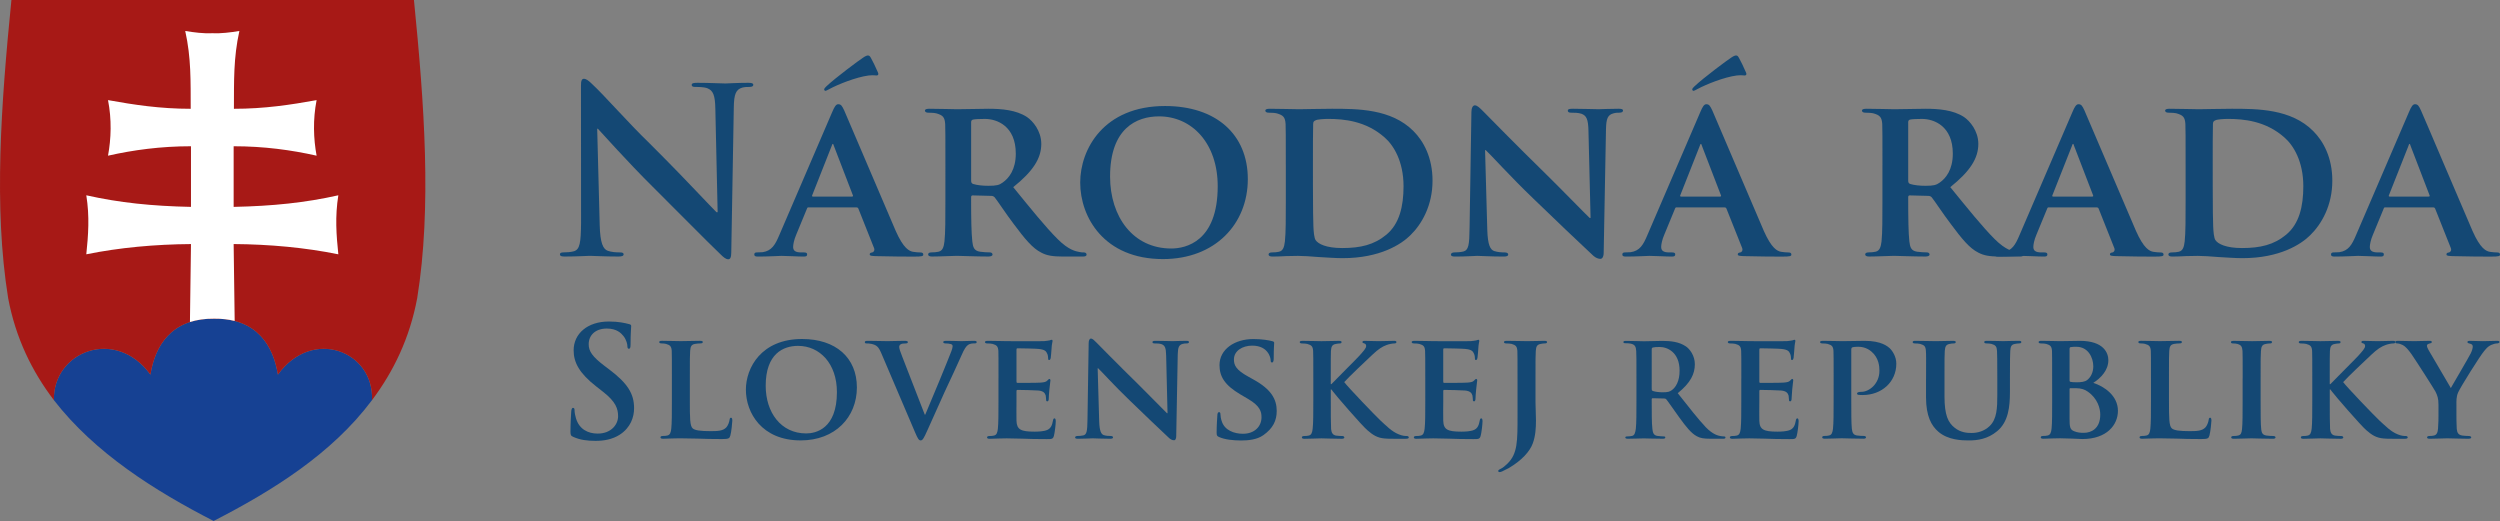 <?xml version="1.0" encoding="utf-8"?>
<!-- Generator: Adobe Illustrator 16.0.0, SVG Export Plug-In . SVG Version: 6.00 Build 0)  -->
<!DOCTYPE svg PUBLIC "-//W3C//DTD SVG 1.1//EN" "http://www.w3.org/Graphics/SVG/1.1/DTD/svg11.dtd">
<svg version="1.1" id="Layer_1" xmlns="http://www.w3.org/2000/svg" xmlns:xlink="http://www.w3.org/1999/xlink" x="0px" y="0px"
	 width="251.234px" height="52.354px" viewBox="16.329 2.461 251.234 52.354" enable-background="new 16.329 2.461 251.234 52.354"
	 xml:space="preserve">
<rect x="16.329" y="2.461" width="251.234" height="52.354" fill="#808080" stroke="none"/>
<g>
	<path fill="#144874" d="M73.947,46.369c-0.245-0.107-0.29-0.184-0.29-0.521c0-0.843,0.06-1.759,0.075-2.002
		c0.016-0.229,0.06-0.399,0.184-0.399c0.138,0,0.152,0.14,0.152,0.262c0,0.196,0.062,0.52,0.139,0.779
		c0.335,1.133,1.238,1.546,2.187,1.546c1.376,0,2.05-0.935,2.05-1.742c0-0.749-0.229-1.456-1.499-2.448l-0.703-0.552
		c-1.683-1.316-2.266-2.391-2.266-3.625c0-1.685,1.407-2.896,3.537-2.896c0.992,0,1.636,0.155,2.033,0.261
		c0.136,0.029,0.214,0.079,0.214,0.185c0,0.201-0.063,0.645-0.063,1.835c0,0.339-0.044,0.459-0.166,0.459
		c-0.107,0-0.154-0.09-0.154-0.274c0-0.139-0.077-0.61-0.397-1.009c-0.229-0.289-0.675-0.75-1.671-0.75
		c-1.132,0-1.82,0.655-1.82,1.574c0,0.705,0.353,1.24,1.624,2.205l0.429,0.323c1.85,1.392,2.508,2.443,2.508,3.898
		c0,0.889-0.335,1.944-1.436,2.664c-0.764,0.488-1.62,0.623-2.436,0.623C75.292,46.765,74.604,46.661,73.947,46.369z"/>
	<path fill="#144874" d="M85.654,42.771c0,1.668,0,2.497,0.289,2.741c0.229,0.197,0.75,0.276,1.792,0.276
		c0.72,0,1.237-0.019,1.574-0.367c0.171-0.167,0.307-0.536,0.339-0.781c0.015-0.122,0.042-0.201,0.153-0.201
		c0.093,0,0.121,0.142,0.121,0.292c0,0.154-0.089,1.116-0.197,1.499c-0.092,0.292-0.154,0.354-0.856,0.354
		c-0.963,0-1.744-0.016-2.42-0.045c-0.672-0.018-1.239-0.031-1.789-0.031c-0.154,0-0.443,0.015-0.766,0.015
		c-0.32,0.018-0.657,0.029-0.93,0.029c-0.17,0-0.262-0.044-0.262-0.137c0-0.062,0.044-0.14,0.213-0.14
		c0.2,0,0.352-0.015,0.476-0.046c0.274-0.06,0.352-0.305,0.396-0.688c0.061-0.548,0.061-1.575,0.061-2.771v-2.294
		c0-1.973,0-2.34-0.014-2.753c-0.031-0.444-0.152-0.584-0.582-0.704c-0.108-0.027-0.275-0.047-0.447-0.047
		c-0.151,0-0.228-0.045-0.228-0.139c0-0.09,0.093-0.121,0.292-0.121c0.628,0,1.485,0.031,1.853,0.031
		c0.319,0,1.422-0.031,1.942-0.031c0.198,0,0.292,0.031,0.292,0.121c0,0.094-0.078,0.139-0.247,0.139
		c-0.154,0-0.369,0.02-0.52,0.047c-0.369,0.062-0.475,0.245-0.504,0.704c-0.031,0.413-0.031,0.78-0.031,2.753V42.771z"/>
	<path fill="#144874" d="M91.286,41.624c0-2.216,1.56-5.096,5.645-5.096c3.398,0,5.51,1.886,5.51,4.865
		c0,2.985-2.175,5.326-5.647,5.326C92.875,46.721,91.286,43.935,91.286,41.624z M100.434,41.869c0-2.874-1.729-4.65-3.903-4.65
		c-1.497,0-3.254,0.795-3.254,4.009c0,2.677,1.527,4.79,4.067,4.79C98.293,46.018,100.434,45.571,100.434,41.869z"/>
	<path fill="#144874" d="M104.906,37.985c-0.305-0.72-0.506-0.845-0.995-0.965c-0.197-0.047-0.414-0.047-0.521-0.047
		c-0.123,0-0.152-0.062-0.152-0.139c0-0.105,0.134-0.121,0.335-0.121c0.717,0,1.486,0.031,1.958,0.031
		c0.337,0,1.043-0.031,1.713-0.031c0.168,0,0.323,0.031,0.323,0.121c0,0.094-0.092,0.139-0.214,0.139
		c-0.214,0-0.412,0.02-0.521,0.094c-0.092,0.062-0.138,0.138-0.138,0.262c0,0.166,0.123,0.519,0.306,0.977l2.264,5.828h0.046
		c0.582-1.344,2.309-5.538,2.632-6.396c0.061-0.166,0.12-0.364,0.12-0.473c0-0.138-0.059-0.184-0.181-0.229
		c-0.154-0.045-0.367-0.063-0.537-0.063c-0.121,0-0.229-0.045-0.229-0.139c0-0.09,0.125-0.121,0.382-0.121
		c0.679,0,1.271,0.031,1.439,0.031c0.232,0,0.858-0.031,1.272-0.031c0.168,0,0.274,0.031,0.274,0.121
		c0,0.094-0.076,0.139-0.215,0.139c-0.136,0-0.427-0.014-0.658,0.154c-0.168,0.121-0.351,0.318-0.702,1.147
		c-0.535,1.223-0.89,1.928-1.623,3.519c-0.856,1.896-1.484,3.321-1.788,3.978c-0.337,0.751-0.458,0.949-0.643,0.949
		c-0.184,0-0.291-0.169-0.551-0.778L104.906,37.985z"/>
	<path fill="#144874" d="M116.671,40.478c0-1.973,0-2.34-0.012-2.753c-0.033-0.443-0.155-0.584-0.581-0.704
		c-0.107-0.027-0.337-0.047-0.536-0.047c-0.138,0-0.23-0.045-0.23-0.139c0-0.09,0.106-0.121,0.305-0.121
		c0.702,0,1.559,0.031,1.943,0.031c0.429,0,3.413,0.015,3.672,0c0.244-0.017,0.459-0.062,0.566-0.076
		c0.077-0.018,0.151-0.063,0.214-0.063c0.076,0,0.094,0.063,0.094,0.124c0,0.094-0.08,0.244-0.108,0.844
		c-0.015,0.135-0.049,0.703-0.076,0.855c-0.018,0.062-0.046,0.213-0.153,0.213c-0.093,0-0.108-0.062-0.108-0.168
		c0-0.09-0.016-0.322-0.093-0.471c-0.106-0.233-0.212-0.416-0.885-0.478c-0.229-0.031-1.837-0.062-2.11-0.062
		c-0.062,0-0.094,0.045-0.094,0.123V40.8c0,0.077,0.017,0.139,0.094,0.139c0.303,0,2.05,0,2.356-0.03
		c0.319-0.03,0.518-0.062,0.639-0.196c0.108-0.094,0.154-0.172,0.215-0.172c0.061,0,0.108,0.061,0.108,0.14
		c0,0.074-0.031,0.291-0.108,0.945c-0.031,0.263-0.061,0.783-0.061,0.874c0,0.107-0.014,0.291-0.137,0.291
		c-0.09,0-0.124-0.044-0.124-0.108c-0.015-0.137-0.015-0.305-0.044-0.475c-0.079-0.261-0.245-0.458-0.75-0.503
		c-0.244-0.03-1.775-0.062-2.11-0.062c-0.061,0-0.078,0.062-0.078,0.14v1.04c0,0.442-0.016,1.546,0,1.929
		c0.032,0.886,0.444,1.086,1.821,1.086c0.351,0,0.918-0.018,1.268-0.17c0.336-0.151,0.493-0.426,0.583-0.965
		c0.029-0.137,0.062-0.197,0.152-0.197c0.106,0,0.123,0.169,0.123,0.306c0,0.291-0.107,1.181-0.184,1.439
		c-0.09,0.337-0.214,0.337-0.719,0.337c-1.008,0-1.819-0.016-2.479-0.045c-0.656-0.018-1.161-0.031-1.56-0.031
		c-0.151,0-0.443,0.015-0.767,0.015c-0.318,0.018-0.654,0.029-0.932,0.029c-0.169,0-0.263-0.044-0.263-0.137
		c0-0.062,0.049-0.14,0.217-0.14c0.197,0,0.35-0.015,0.473-0.046c0.277-0.06,0.355-0.305,0.397-0.688
		c0.06-0.548,0.06-1.575,0.06-2.771v-2.295H116.671z"/>
	<path fill="#144874" d="M126.79,44.779c0.031,1.011,0.199,1.314,0.458,1.407c0.229,0.075,0.49,0.09,0.705,0.09
		c0.154,0,0.229,0.062,0.229,0.14c0,0.106-0.121,0.137-0.305,0.137c-0.874,0-1.499-0.044-1.747-0.044
		c-0.121,0-0.764,0.044-1.452,0.044c-0.185,0-0.307-0.013-0.307-0.137c0-0.077,0.094-0.14,0.217-0.14
		c0.184,0,0.425-0.015,0.61-0.061c0.351-0.09,0.397-0.444,0.416-1.575l0.119-7.712c0-0.26,0.092-0.443,0.229-0.443
		c0.167,0,0.355,0.199,0.581,0.428c0.169,0.17,2.191,2.234,4.149,4.147c0.915,0.899,2.708,2.739,2.906,2.924h0.061L133.52,38.2
		c-0.013-0.799-0.135-1.027-0.461-1.15c-0.197-0.076-0.518-0.076-0.7-0.076c-0.167,0-0.215-0.062-0.215-0.139
		c0-0.105,0.138-0.121,0.338-0.121c0.7,0,1.421,0.031,1.713,0.031c0.153,0,0.656-0.031,1.315-0.031c0.185,0,0.305,0.016,0.305,0.121
		c0,0.077-0.075,0.139-0.228,0.139c-0.135,0-0.244,0-0.413,0.047c-0.368,0.107-0.472,0.335-0.49,1.073l-0.152,8.198
		c0,0.292-0.108,0.414-0.214,0.414c-0.232,0-0.415-0.138-0.553-0.273c-0.84-0.782-2.523-2.388-3.929-3.752
		c-1.471-1.404-2.894-2.985-3.154-3.213h-0.045L126.79,44.779z"/>
	<path fill="#144874" d="M138.849,46.383c-0.212-0.091-0.257-0.152-0.257-0.44c0-0.703,0.057-1.517,0.073-1.731
		c0-0.198,0.062-0.337,0.168-0.337c0.123,0,0.142,0.125,0.142,0.216c0,0.17,0.043,0.444,0.123,0.674
		c0.287,0.965,1.298,1.287,2.139,1.287c1.165,0,1.865-0.737,1.865-1.656c0-0.564-0.138-1.131-1.329-1.832l-0.78-0.459
		c-1.594-0.938-2.112-1.809-2.112-2.955c0-1.593,1.53-2.617,3.398-2.617c0.87,0,1.559,0.122,1.911,0.216
		c0.121,0.031,0.185,0.077,0.185,0.167c0,0.17-0.045,0.535-0.045,1.562c0,0.275-0.062,0.414-0.17,0.414
		c-0.093,0-0.139-0.076-0.139-0.229c0-0.121-0.061-0.521-0.354-0.857c-0.196-0.246-0.627-0.611-1.498-0.611
		c-0.964,0-1.837,0.508-1.837,1.392c0,0.581,0.213,1.044,1.425,1.714l0.549,0.306c1.774,0.979,2.325,1.976,2.325,3.152
		c0,0.965-0.366,1.745-1.346,2.435c-0.642,0.456-1.529,0.534-2.25,0.534C140.255,46.721,139.434,46.643,138.849,46.383z"/>
	<path fill="#144874" d="M150.067,41.061h0.062c0.457-0.491,2.418-2.419,2.815-2.859c0.382-0.432,0.675-0.736,0.675-0.967
		c0-0.139-0.063-0.229-0.187-0.261c-0.123-0.03-0.185-0.062-0.185-0.139c0-0.09,0.078-0.121,0.219-0.121
		c0.289,0,1.021,0.031,1.39,0.031c0.412,0,1.163-0.031,1.576-0.031c0.138,0,0.229,0.031,0.229,0.121
		c0,0.094-0.078,0.139-0.201,0.139c-0.198,0-0.537,0.063-0.778,0.154c-0.429,0.151-0.856,0.427-1.423,0.966
		c-0.43,0.397-2.432,2.294-2.846,2.767c0.474,0.613,3.121,3.366,3.642,3.856c0.596,0.538,1.114,1.101,1.837,1.391
		c0.396,0.169,0.675,0.169,0.824,0.169c0.104,0,0.186,0.062,0.186,0.14c0,0.093-0.08,0.137-0.322,0.137h-1.179
		c-0.397,0-0.644,0-0.933-0.029c-0.721-0.062-1.162-0.336-1.744-0.845c-0.582-0.503-3.166-3.5-3.46-3.897l-0.138-0.185h-0.061v1.176
		c0,1.196,0,2.225,0.029,2.788c0.031,0.366,0.156,0.611,0.488,0.671c0.185,0.031,0.49,0.046,0.66,0.046
		c0.107,0,0.185,0.078,0.185,0.14c0,0.093-0.108,0.137-0.263,0.137c-0.75,0-1.711-0.044-2.051-0.044
		c-0.304,0-1.16,0.044-1.697,0.044c-0.166,0-0.258-0.044-0.258-0.137c0-0.062,0.043-0.14,0.213-0.14
		c0.196,0,0.354-0.015,0.475-0.046c0.277-0.06,0.351-0.305,0.396-0.688c0.065-0.548,0.065-1.575,0.065-2.771v-2.294
		c0-1.973,0-2.34-0.019-2.753c-0.027-0.443-0.151-0.584-0.582-0.704c-0.104-0.027-0.336-0.047-0.533-0.047
		c-0.139,0-0.231-0.045-0.231-0.139c0-0.09,0.106-0.121,0.31-0.121c0.701,0,1.56,0.031,1.879,0.031c0.324,0,1.283-0.031,1.729-0.031
		c0.2,0,0.288,0.031,0.288,0.121c0,0.094-0.074,0.139-0.179,0.139c-0.142,0-0.218,0.02-0.388,0.047
		c-0.365,0.062-0.473,0.245-0.504,0.704c-0.015,0.413-0.015,0.78-0.015,2.753v0.582H150.067z"/>
	<path fill="#144874" d="M159.559,40.478c0-1.973,0-2.34-0.019-2.753c-0.028-0.443-0.151-0.584-0.582-0.704
		c-0.105-0.027-0.336-0.047-0.535-0.047c-0.135,0-0.23-0.045-0.23-0.139c0-0.09,0.109-0.121,0.309-0.121
		c0.705,0,1.561,0.031,1.942,0.031c0.431,0,3.413,0.015,3.675,0c0.244-0.017,0.457-0.062,0.563-0.076
		c0.077-0.018,0.155-0.063,0.215-0.063c0.076,0,0.091,0.063,0.091,0.124c0,0.094-0.076,0.244-0.105,0.844
		c-0.016,0.135-0.045,0.703-0.078,0.855c-0.014,0.062-0.045,0.213-0.149,0.213c-0.094,0-0.106-0.062-0.106-0.168
		c0-0.09-0.019-0.322-0.096-0.471c-0.107-0.233-0.215-0.416-0.887-0.478c-0.23-0.031-1.837-0.062-2.111-0.062
		c-0.059,0-0.091,0.045-0.091,0.123V40.8c0,0.077,0.015,0.139,0.091,0.139c0.31,0,2.049,0,2.357-0.03
		c0.318-0.03,0.521-0.062,0.641-0.196c0.108-0.094,0.154-0.172,0.217-0.172c0.062,0,0.108,0.061,0.108,0.14
		c0,0.074-0.032,0.291-0.108,0.945c-0.033,0.263-0.062,0.783-0.062,0.874c0,0.107-0.016,0.291-0.141,0.291
		c-0.09,0-0.122-0.044-0.122-0.108c-0.013-0.137-0.013-0.305-0.046-0.475c-0.076-0.261-0.244-0.458-0.75-0.503
		c-0.242-0.03-1.772-0.062-2.107-0.062c-0.062,0-0.076,0.062-0.076,0.14v1.04c0,0.442-0.019,1.546,0,1.929
		c0.031,0.886,0.44,1.086,1.82,1.086c0.354,0,0.919-0.018,1.268-0.17c0.338-0.151,0.49-0.426,0.582-0.965
		c0.03-0.137,0.062-0.197,0.152-0.197c0.109,0,0.124,0.169,0.124,0.306c0,0.291-0.106,1.181-0.185,1.439
		c-0.094,0.337-0.215,0.337-0.719,0.337c-1.01,0-1.82-0.016-2.478-0.045c-0.658-0.018-1.164-0.031-1.563-0.031
		c-0.15,0-0.443,0.015-0.764,0.015c-0.322,0.018-0.658,0.029-0.934,0.029c-0.17,0-0.26-0.044-0.26-0.137
		c0-0.062,0.047-0.14,0.213-0.14c0.198,0,0.353-0.015,0.476-0.046c0.274-0.06,0.351-0.305,0.396-0.688
		c0.065-0.548,0.065-1.575,0.065-2.771V40.478z"/>
	<path fill="#144874" d="M168.83,40.478c0-1.973,0-2.34-0.015-2.753c-0.032-0.443-0.155-0.584-0.578-0.704
		c-0.112-0.027-0.341-0.047-0.541-0.047c-0.137,0-0.229-0.045-0.229-0.139c0-0.09,0.105-0.121,0.309-0.121
		c0.703,0,1.682,0.031,2.034,0.031c0.319,0,1.177-0.031,1.715-0.031c0.181,0,0.274,0.031,0.274,0.121
		c0,0.094-0.074,0.139-0.248,0.139c-0.135,0-0.229,0.02-0.381,0.047c-0.367,0.062-0.475,0.245-0.504,0.704
		c-0.029,0.413-0.029,0.78-0.029,2.753v2.419c0,0.55,0.047,1.179,0.047,1.835c0,0.735-0.047,1.562-0.324,2.294
		c-0.289,0.8-1.115,1.716-2.417,2.479c-0.167,0.094-0.383,0.2-0.673,0.337c-0.094,0.048-0.217,0.062-0.277,0.062
		s-0.104-0.062-0.104-0.121c0-0.062,0.061-0.123,0.288-0.23c0.186-0.093,0.385-0.246,0.646-0.506
		c1.025-0.996,1.008-2.281,1.008-4.836V40.478L168.83,40.478z"/>
	<path fill="#144874" d="M180.781,40.49c0-1.979,0-2.342-0.023-2.758c-0.026-0.441-0.129-0.648-0.562-0.74
		c-0.104-0.026-0.324-0.038-0.505-0.038c-0.144,0-0.222-0.025-0.222-0.118c0-0.092,0.09-0.116,0.285-0.116
		c0.688,0,1.509,0.037,1.783,0.037c0.44,0,1.43-0.037,1.834-0.037c0.817,0,1.688,0.077,2.393,0.56
		c0.363,0.248,0.886,0.908,0.886,1.779c0,0.965-0.405,1.85-1.718,2.914c1.158,1.458,2.055,2.615,2.82,3.423
		c0.729,0.754,1.264,0.846,1.457,0.884c0.145,0.025,0.263,0.039,0.362,0.039c0.106,0,0.157,0.04,0.157,0.104
		c0,0.104-0.089,0.129-0.246,0.129h-1.234c-0.728,0-1.054-0.064-1.392-0.247c-0.562-0.297-1.056-0.909-1.783-1.913
		c-0.519-0.715-1.118-1.597-1.288-1.794c-0.062-0.076-0.143-0.091-0.232-0.091l-1.133-0.026c-0.064,0-0.104,0.026-0.104,0.105v0.183
		c0,1.209,0,2.234,0.067,2.784c0.037,0.376,0.115,0.661,0.508,0.715c0.195,0.024,0.48,0.051,0.636,0.051
		c0.104,0,0.155,0.04,0.155,0.104c0,0.093-0.092,0.129-0.26,0.129c-0.754,0-1.719-0.036-1.914-0.036
		c-0.245,0-1.064,0.036-1.588,0.036c-0.166,0-0.258-0.036-0.258-0.129c0-0.064,0.051-0.104,0.207-0.104
		c0.194,0,0.354-0.025,0.473-0.051c0.256-0.054,0.322-0.339,0.377-0.715c0.062-0.55,0.062-1.575,0.062-2.771L180.781,40.49
		L180.781,40.49z M182.315,41.518c0,0.146,0.026,0.194,0.118,0.235c0.273,0.09,0.663,0.13,0.988,0.13c0.52,0,0.69-0.053,0.925-0.221
		c0.389-0.287,0.771-0.888,0.771-1.951c0-1.849-1.226-2.38-1.994-2.38c-0.322,0-0.558,0.012-0.688,0.052
		c-0.091,0.025-0.118,0.078-0.118,0.183L182.315,41.518L182.315,41.518z"/>
	<path fill="#144874" d="M191.322,40.478c0-1.973,0-2.34-0.017-2.753c-0.028-0.443-0.151-0.584-0.578-0.704
		c-0.108-0.027-0.34-0.047-0.536-0.047c-0.141,0-0.23-0.045-0.23-0.139c0-0.09,0.106-0.121,0.309-0.121
		c0.7,0,1.559,0.031,1.939,0.031c0.429,0,3.412,0.015,3.672,0c0.248-0.017,0.459-0.062,0.568-0.076
		c0.076-0.018,0.15-0.063,0.211-0.063c0.079,0,0.094,0.063,0.094,0.124c0,0.094-0.078,0.244-0.105,0.844
		c-0.018,0.135-0.048,0.703-0.077,0.855c-0.017,0.062-0.045,0.213-0.151,0.213c-0.092,0-0.107-0.062-0.107-0.168
		c0-0.09-0.018-0.322-0.093-0.471c-0.104-0.233-0.216-0.416-0.886-0.478c-0.231-0.031-1.836-0.062-2.11-0.062
		c-0.063,0-0.095,0.045-0.095,0.123V40.8c0,0.077,0.016,0.139,0.095,0.139c0.305,0,2.048,0,2.354-0.03
		c0.322-0.03,0.519-0.062,0.642-0.196c0.108-0.094,0.153-0.172,0.213-0.172c0.062,0,0.104,0.061,0.104,0.14
		c0,0.074-0.025,0.291-0.104,0.945c-0.026,0.263-0.06,0.783-0.06,0.874c0,0.107-0.016,0.291-0.137,0.291
		c-0.093,0-0.122-0.044-0.122-0.108c-0.019-0.137-0.019-0.305-0.046-0.475c-0.079-0.261-0.248-0.458-0.753-0.503
		c-0.244-0.03-1.774-0.062-2.112-0.062c-0.06,0-0.074,0.062-0.074,0.14v1.04c0,0.442-0.015,1.546,0,1.929
		c0.031,0.886,0.444,1.086,1.822,1.086c0.35,0,0.916-0.018,1.269-0.17c0.336-0.151,0.491-0.426,0.581-0.965
		c0.031-0.137,0.062-0.197,0.152-0.197c0.105,0,0.125,0.169,0.125,0.306c0,0.291-0.109,1.181-0.188,1.439
		c-0.09,0.337-0.215,0.337-0.719,0.337c-1.008,0-1.82-0.016-2.477-0.045c-0.658-0.018-1.165-0.031-1.561-0.031
		c-0.153,0-0.447,0.015-0.769,0.015c-0.319,0.018-0.655,0.029-0.931,0.029c-0.168,0-0.264-0.044-0.264-0.137
		c0-0.062,0.047-0.14,0.215-0.14c0.197,0,0.353-0.015,0.476-0.046c0.274-0.06,0.353-0.305,0.396-0.688
		c0.062-0.548,0.062-1.575,0.062-2.771v-2.295H191.322z"/>
	<path fill="#144874" d="M200.597,40.478c0-1.973,0-2.34-0.016-2.753c-0.031-0.443-0.149-0.584-0.584-0.704
		c-0.105-0.027-0.336-0.047-0.533-0.047c-0.139,0-0.229-0.045-0.229-0.139c0-0.09,0.104-0.121,0.307-0.121
		c0.701,0,1.562,0.031,1.938,0.031c0.554,0,1.627-0.031,2.238-0.031c1.68,0,2.292,0.552,2.508,0.733
		c0.289,0.276,0.671,0.856,0.671,1.562c0,1.834-1.466,3.151-3.382,3.151c-0.06,0-0.337,0-0.396-0.017
		c-0.076,0-0.17-0.044-0.17-0.138c0-0.107,0.156-0.167,0.445-0.167c0.749,0,1.805-0.781,1.805-2.113
		c0-0.429-0.047-1.285-0.796-1.928c-0.489-0.428-1.04-0.49-1.351-0.49c-0.193,0-0.455,0.019-0.576,0.062
		c-0.076,0.028-0.105,0.104-0.105,0.244v5.153c0,1.196,0,2.225,0.057,2.788c0.05,0.366,0.124,0.611,0.521,0.671
		c0.201,0.031,0.49,0.046,0.688,0.046c0.153,0,0.214,0.078,0.214,0.14c0,0.093-0.107,0.137-0.242,0.137
		c-0.906,0-1.854-0.044-2.205-0.044c-0.304,0-1.162,0.044-1.697,0.044c-0.166,0-0.26-0.044-0.26-0.137
		c0-0.062,0.045-0.14,0.213-0.14c0.198,0,0.354-0.015,0.474-0.046c0.276-0.06,0.354-0.305,0.399-0.688
		c0.062-0.548,0.062-1.575,0.062-2.771L200.597,40.478L200.597,40.478z"/>
	<path fill="#144874" d="M209.886,40.478c0-1.973,0.017-2.34-0.016-2.753c-0.031-0.459-0.149-0.584-0.58-0.704
		c-0.105-0.027-0.336-0.047-0.521-0.047c-0.152,0-0.229-0.045-0.229-0.139c0-0.09,0.09-0.121,0.291-0.121
		c0.719,0,1.623,0.031,2.021,0.031c0.337,0,1.237-0.031,1.726-0.031c0.199,0,0.293,0.031,0.293,0.121
		c0,0.094-0.078,0.139-0.215,0.139c-0.154,0-0.228,0.02-0.396,0.047c-0.354,0.062-0.46,0.245-0.493,0.704
		c-0.028,0.413-0.028,0.78-0.028,2.753V42.3c0,1.896,0.367,2.632,1.027,3.152c0.595,0.474,1.233,0.521,1.696,0.521
		c0.582,0,1.27-0.174,1.805-0.689c0.75-0.703,0.779-1.838,0.779-3.167v-1.64c0-1.973-0.014-2.34-0.029-2.753
		c-0.029-0.444-0.139-0.584-0.564-0.704c-0.107-0.027-0.338-0.047-0.492-0.047c-0.151,0-0.229-0.045-0.229-0.139
		c0-0.09,0.094-0.121,0.273-0.121c0.689,0,1.594,0.031,1.606,0.031c0.155,0,1.056-0.031,1.579-0.031
		c0.182,0,0.271,0.031,0.271,0.121c0,0.094-0.078,0.139-0.229,0.139c-0.153,0-0.229,0.02-0.399,0.047
		c-0.365,0.062-0.457,0.245-0.485,0.704c-0.019,0.413-0.032,0.78-0.032,2.753v1.393c0,1.454-0.152,2.985-1.283,3.92
		c-0.951,0.795-1.978,0.932-2.846,0.932c-0.705,0-2.1-0.031-3.078-0.887c-0.688-0.597-1.225-1.562-1.225-3.443v-1.913H209.886z"/>
	<path fill="#144874" d="M222.555,40.478c0-1.973,0-2.34-0.013-2.753c-0.031-0.443-0.153-0.584-0.58-0.704
		c-0.107-0.027-0.338-0.047-0.533-0.047c-0.141,0-0.233-0.045-0.233-0.139c0-0.09,0.108-0.121,0.306-0.121
		c0.703,0,1.562,0.031,1.824,0.031c0.67,0,1.559-0.031,2.019-0.031c2.432,0,2.86,1.255,2.86,1.944c0,1.011-0.748,1.789-1.514,2.279
		c1.1,0.353,2.477,1.283,2.477,2.813c0,1.395-1.102,2.832-3.58,2.832c-0.151,0-0.609-0.016-1.068-0.045
		c-0.462-0.018-0.936-0.031-1.148-0.031c-0.154,0-0.445,0.015-0.765,0.015c-0.324,0.018-0.659,0.029-0.935,0.029
		c-0.17,0-0.262-0.044-0.262-0.137c0-0.062,0.049-0.14,0.217-0.14c0.196,0,0.353-0.015,0.476-0.046
		c0.274-0.06,0.351-0.305,0.396-0.688c0.059-0.548,0.059-1.575,0.059-2.771L222.555,40.478L222.555,40.478z M224.306,40.692
		c0,0.107,0.045,0.122,0.09,0.141c0.122,0.027,0.318,0.045,0.628,0.045c0.438,0,0.824-0.045,1.054-0.229
		c0.352-0.275,0.613-0.75,0.613-1.379c0-0.871-0.521-1.959-1.686-1.959c-0.184,0-0.441,0-0.582,0.032
		c-0.09,0.013-0.117,0.076-0.117,0.212V40.692z M224.306,44.519c0,0.857,0.045,1.115,0.47,1.281
		c0.353,0.143,0.659,0.157,0.964,0.157c0.723,0,1.652-0.397,1.652-1.838c0-0.597-0.258-1.621-1.266-2.309
		c-0.278-0.199-0.646-0.338-1.168-0.338h-0.58c-0.045,0-0.072,0.013-0.072,0.094V44.519L224.306,44.519z"/>
	<path fill="#144874" d="M234.298,42.771c0,1.668,0,2.497,0.287,2.741c0.23,0.197,0.75,0.276,1.789,0.276
		c0.721,0,1.242-0.019,1.578-0.367c0.166-0.167,0.307-0.536,0.338-0.781c0.012-0.122,0.045-0.201,0.151-0.201
		c0.093,0,0.123,0.142,0.123,0.292c0,0.154-0.095,1.116-0.2,1.499c-0.089,0.292-0.152,0.354-0.857,0.354
		c-0.965,0-1.742-0.016-2.416-0.045c-0.676-0.018-1.238-0.031-1.791-0.031c-0.151,0-0.442,0.015-0.764,0.015
		c-0.322,0.018-0.658,0.029-0.934,0.029c-0.169,0-0.262-0.044-0.262-0.137c0-0.062,0.048-0.14,0.215-0.14
		c0.197,0,0.354-0.015,0.473-0.046c0.278-0.06,0.354-0.305,0.396-0.688c0.062-0.548,0.062-1.575,0.062-2.771v-2.294
		c0-1.973,0-2.34-0.014-2.753c-0.033-0.444-0.154-0.584-0.582-0.704c-0.107-0.027-0.273-0.047-0.441-0.047
		c-0.154,0-0.231-0.045-0.231-0.139c0-0.09,0.093-0.121,0.292-0.121c0.627,0,1.48,0.031,1.85,0.031c0.324,0,1.424-0.031,1.942-0.031
		c0.2,0,0.294,0.031,0.294,0.121c0,0.094-0.078,0.139-0.246,0.139c-0.154,0-0.368,0.02-0.521,0.047
		c-0.367,0.062-0.474,0.245-0.506,0.704c-0.027,0.413-0.027,0.78-0.027,2.753v2.294H234.298z"/>
	<path fill="#144874" d="M241.703,40.478c0-1.973,0-2.34-0.016-2.753c-0.029-0.443-0.168-0.597-0.461-0.688
		c-0.153-0.045-0.32-0.063-0.488-0.063c-0.139,0-0.214-0.03-0.214-0.15c0-0.077,0.106-0.108,0.32-0.108
		c0.504,0,1.425,0.031,1.807,0.031c0.337,0,1.209-0.031,1.729-0.031c0.168,0,0.274,0.031,0.274,0.108c0,0.12-0.077,0.15-0.213,0.15
		c-0.139,0-0.247,0.02-0.397,0.047c-0.369,0.062-0.475,0.245-0.504,0.704c-0.033,0.413-0.033,0.78-0.033,2.753v2.294
		c0,1.257,0,2.297,0.062,2.849c0.044,0.354,0.139,0.552,0.535,0.61c0.186,0.031,0.489,0.046,0.689,0.046
		c0.15,0,0.213,0.078,0.213,0.14c0,0.093-0.106,0.137-0.262,0.137c-0.887,0-1.805-0.044-2.17-0.044
		c-0.308,0-1.229,0.044-1.763,0.044c-0.168,0-0.261-0.044-0.261-0.137c0-0.062,0.046-0.14,0.216-0.14
		c0.198,0,0.349-0.015,0.474-0.046c0.276-0.06,0.355-0.243,0.396-0.625c0.062-0.537,0.062-1.577,0.062-2.834v-2.294H241.703z"/>
	<path fill="#144874" d="M250.457,41.061h0.062c0.458-0.491,2.414-2.419,2.814-2.859c0.381-0.432,0.674-0.736,0.674-0.967
		c0-0.139-0.062-0.229-0.186-0.261c-0.123-0.03-0.183-0.062-0.183-0.139c0-0.09,0.073-0.121,0.214-0.121
		c0.292,0,1.021,0.031,1.395,0.031c0.41,0,1.16-0.031,1.573-0.031c0.138,0,0.229,0.031,0.229,0.121c0,0.094-0.077,0.139-0.198,0.139
		c-0.199,0-0.535,0.063-0.778,0.154c-0.43,0.151-0.859,0.427-1.425,0.966c-0.427,0.397-2.435,2.294-2.848,2.767
		c0.474,0.613,3.12,3.366,3.643,3.856c0.601,0.538,1.116,1.101,1.837,1.391c0.397,0.169,0.674,0.169,0.824,0.169
		c0.107,0,0.184,0.062,0.184,0.14c0,0.093-0.076,0.137-0.318,0.137h-1.18c-0.397,0-0.643,0-0.932-0.029
		c-0.721-0.062-1.164-0.336-1.744-0.845c-0.582-0.503-3.169-3.5-3.46-3.897l-0.136-0.185h-0.062v1.176c0,1.196,0,2.225,0.03,2.788
		c0.032,0.366,0.154,0.611,0.49,0.671c0.183,0.031,0.487,0.046,0.657,0.046c0.105,0,0.183,0.078,0.183,0.14
		c0,0.093-0.104,0.137-0.258,0.137c-0.751,0-1.714-0.044-2.052-0.044c-0.305,0-1.162,0.044-1.698,0.044
		c-0.167,0-0.259-0.044-0.259-0.137c0-0.062,0.045-0.14,0.215-0.14c0.199,0,0.35-0.015,0.475-0.046
		c0.273-0.06,0.352-0.305,0.398-0.688c0.061-0.548,0.061-1.575,0.061-2.771v-2.294c0-1.973,0-2.34-0.016-2.753
		c-0.03-0.443-0.153-0.584-0.585-0.704c-0.106-0.027-0.333-0.047-0.531-0.047c-0.14,0-0.229-0.045-0.229-0.139
		c0-0.09,0.104-0.121,0.306-0.121c0.703,0,1.562,0.031,1.88,0.031c0.323,0,1.286-0.031,1.73-0.031c0.199,0,0.289,0.031,0.289,0.121
		c0,0.094-0.078,0.139-0.185,0.139c-0.137,0-0.212,0.02-0.381,0.047c-0.367,0.062-0.476,0.245-0.505,0.704
		c-0.018,0.413-0.018,0.78-0.018,2.753v0.582H250.457z"/>
	<path fill="#144874" d="M261.382,43.172c0-0.704-0.118-0.979-0.305-1.36c-0.093-0.199-1.928-3.062-2.402-3.751
		c-0.336-0.474-0.611-0.779-0.871-0.92c-0.172-0.091-0.397-0.167-0.564-0.167c-0.109,0-0.201-0.045-0.201-0.139
		c0-0.09,0.092-0.121,0.262-0.121c0.229,0,1.24,0.031,1.681,0.031c0.293,0,0.921-0.031,1.532-0.031c0.124,0,0.195,0.031,0.195,0.121
		c0,0.107-0.09,0.107-0.301,0.171c-0.107,0.031-0.185,0.09-0.185,0.198c0,0.105,0.06,0.26,0.166,0.443
		c0.247,0.396,2.006,3.441,2.233,3.809c0.17-0.306,1.805-3.088,2.002-3.487c0.14-0.288,0.201-0.521,0.201-0.688
		c0-0.121-0.062-0.243-0.291-0.288c-0.123-0.032-0.244-0.05-0.244-0.157c0-0.09,0.074-0.121,0.229-0.121
		c0.444,0,0.918,0.031,1.313,0.031c0.293,0,1.182-0.031,1.44-0.031c0.151,0,0.244,0.031,0.244,0.108c0,0.09-0.106,0.15-0.263,0.15
		c-0.133,0-0.379,0.063-0.58,0.154c-0.289,0.138-0.411,0.261-0.7,0.609c-0.444,0.524-2.371,3.61-2.617,4.163
		c-0.202,0.476-0.17,0.87-0.17,1.303v1.039c0,0.214,0,0.753,0.03,1.301c0.031,0.383,0.152,0.628,0.552,0.688
		c0.198,0.031,0.49,0.046,0.674,0.046c0.152,0,0.232,0.078,0.232,0.14c0,0.093-0.111,0.137-0.296,0.137
		c-0.84,0-1.743-0.044-2.11-0.044c-0.336,0-1.239,0.044-1.745,0.044c-0.182,0-0.288-0.029-0.288-0.137
		c0-0.062,0.062-0.14,0.216-0.14c0.184,0,0.352-0.015,0.471-0.046c0.277-0.06,0.386-0.305,0.414-0.688
		c0.045-0.548,0.045-1.087,0.045-1.301V43.172L261.382,43.172z"/>
	<g>
		<path fill="#144874" d="M97.606,23.299c-0.118,0-0.141,0.021-0.187,0.141l-1.087,2.635c-0.207,0.482-0.298,0.967-0.298,1.198
			c0,0.347,0.184,0.556,0.806,0.556h0.302c0.254,0,0.299,0.093,0.299,0.208c0,0.16-0.116,0.208-0.325,0.208
			c-0.669,0-1.614-0.07-2.26-0.07c-0.208,0-1.295,0.07-2.357,0.07c-0.257,0-0.37-0.048-0.37-0.208c0-0.116,0.067-0.208,0.23-0.208
			c0.185,0,0.415-0.023,0.601-0.023c0.922-0.138,1.271-0.741,1.688-1.729l5.313-12.357c0.231-0.554,0.394-0.785,0.6-0.785
			c0.302,0,0.394,0.184,0.604,0.622c0.484,1.083,3.88,9.123,5.175,12.104c0.786,1.778,1.364,2.032,1.734,2.104
			c0.3,0.044,0.531,0.067,0.762,0.067c0.184,0,0.277,0.069,0.277,0.208c0,0.161-0.115,0.208-0.879,0.208
			c-0.715,0-2.192,0-3.902-0.047c-0.372-0.022-0.602-0.022-0.602-0.161c0-0.116,0.045-0.188,0.253-0.208
			c0.141-0.023,0.275-0.208,0.185-0.439l-1.57-3.948c-0.045-0.118-0.116-0.141-0.208-0.141h-4.784V23.299z M101.95,22.214
			c0.093,0,0.116-0.045,0.093-0.114l-1.918-4.99c-0.025-0.066-0.049-0.186-0.095-0.186c-0.069,0-0.091,0.119-0.116,0.186
			l-1.962,4.968c-0.048,0.092,0,0.137,0.068,0.137H101.95z M104.537,9.699c0.138,0.274,0,0.347-0.116,0.347
			c-0.115,0-0.321-0.045-0.786,0c-1.271,0.16-3.096,0.897-3.95,1.36c-0.184,0.096-0.347,0.186-0.394,0.186s-0.138-0.045-0.138-0.138
			c0-0.094,0.091-0.186,0.206-0.301c0.925-0.88,3.354-2.678,3.723-2.909c0.231-0.164,0.392-0.208,0.46-0.208
			c0.163,0,0.208,0.07,0.324,0.275C104.053,8.634,104.258,9.074,104.537,9.699z"/>
		<path fill="#144874" d="M111.336,19.072c0-2.976,0-3.533-0.022-4.155c-0.046-0.67-0.231-0.879-0.881-1.062
			c-0.162-0.045-0.507-0.069-0.807-0.069c-0.209,0-0.347-0.068-0.347-0.208c0-0.139,0.162-0.187,0.46-0.187
			c1.066,0,2.358,0.047,2.775,0.047c0.693,0,2.541-0.047,3.165-0.047c1.296,0,2.774,0.118,3.858,0.833
			c0.58,0.393,1.435,1.386,1.435,2.7c0,1.456-0.83,2.748-2.82,4.345c1.805,2.216,3.236,3.996,4.462,5.218
			c1.132,1.133,1.846,1.226,2.172,1.296c0.208,0.045,0.321,0.045,0.481,0.045c0.167,0,0.256,0.115,0.256,0.208
			c0,0.16-0.141,0.208-0.395,0.208h-1.939c-1.132,0-1.688-0.115-2.218-0.396c-0.877-0.436-1.64-1.362-2.776-2.885
			c-0.806-1.062-1.661-2.38-1.917-2.681c-0.115-0.113-0.231-0.137-0.368-0.137l-1.826-0.047c-0.095,0-0.164,0.047-0.164,0.161v0.278
			c0,1.823,0.024,3.348,0.119,4.179c0.067,0.577,0.161,0.948,0.786,1.042c0.298,0.044,0.738,0.067,0.995,0.067
			c0.16,0,0.252,0.115,0.252,0.208c0,0.138-0.162,0.208-0.416,0.208c-1.181,0-2.865-0.07-3.166-0.07c-0.394,0-1.686,0.07-2.496,0.07
			c-0.256,0-0.394-0.07-0.394-0.208c0-0.094,0.069-0.208,0.324-0.208c0.299,0,0.533-0.023,0.716-0.067
			c0.417-0.093,0.533-0.465,0.602-1.042c0.093-0.832,0.093-2.377,0.093-4.179L111.336,19.072L111.336,19.072z M113.922,20.597
			c0,0.21,0.047,0.278,0.186,0.348c0.439,0.14,1.04,0.187,1.55,0.187c0.808,0,1.085-0.07,1.43-0.324
			c0.625-0.438,1.321-1.295,1.321-2.911c0-2.771-1.897-3.485-3.096-3.485c-0.512,0-0.996,0.021-1.205,0.066
			c-0.139,0.047-0.186,0.115-0.186,0.279V20.597z"/>
		<path fill="#144874" d="M124.883,20.807c0-3.348,2.354-7.692,8.523-7.692c5.131,0,8.321,2.844,8.321,7.344
			c0,4.505-3.28,8.038-8.527,8.038C127.285,28.497,124.883,24.293,124.883,20.807z M138.701,21.176c0-4.342-2.611-7.02-5.894-7.02
			c-2.263,0-4.922,1.199-4.922,6.048c0,4.043,2.309,7.23,6.148,7.23C135.464,27.436,138.701,26.765,138.701,21.176z"/>
		<path fill="#144874" d="M145.544,19.072c0-2.976,0-3.533-0.021-4.155c-0.046-0.67-0.232-0.879-0.879-1.062
			c-0.16-0.045-0.512-0.069-0.809-0.069c-0.211,0-0.349-0.068-0.349-0.208c0-0.139,0.162-0.187,0.464-0.187
			c1.062,0,2.355,0.047,2.936,0.047c0.621,0,2.078-0.047,3.306-0.047c2.54,0,5.959,0,8.181,2.244
			c1.015,1.013,1.916,2.655,1.916,4.986c0,2.474-1.062,4.343-2.219,5.475c-0.924,0.923-3.07,2.309-6.816,2.309
			c-0.739,0-1.619-0.069-2.426-0.114c-0.811-0.068-1.548-0.115-2.057-0.115c-0.232,0-0.672,0.021-1.154,0.021
			c-0.486,0.025-0.994,0.048-1.408,0.048c-0.258,0-0.396-0.07-0.396-0.208c0-0.094,0.067-0.208,0.319-0.208
			c0.306,0,0.533-0.023,0.722-0.067c0.414-0.093,0.53-0.465,0.599-1.042c0.094-0.832,0.094-2.377,0.094-4.179v-3.468H145.544z
			 M148.272,21.244c0,2.077,0.022,3.582,0.046,3.973c0.021,0.485,0.069,1.177,0.232,1.386c0.254,0.372,1.059,0.785,2.656,0.785
			c1.848,0,3.213-0.324,4.438-1.337c1.314-1.086,1.732-2.841,1.732-4.875c0-2.495-0.994-4.111-1.896-4.897
			c-1.873-1.663-4.088-1.868-5.685-1.868c-0.418,0-1.086,0.044-1.245,0.138c-0.188,0.068-0.257,0.164-0.257,0.392
			c-0.022,0.67-0.022,2.287-0.022,3.835V21.244L148.272,21.244z"/>
		<path fill="#144874" d="M165.792,25.566c0.047,1.523,0.301,1.985,0.692,2.123c0.347,0.115,0.741,0.139,1.065,0.139
			c0.229,0,0.345,0.093,0.345,0.208c0,0.16-0.185,0.208-0.46,0.208c-1.316,0-2.268-0.07-2.639-0.07c-0.182,0-1.152,0.07-2.193,0.07
			c-0.275,0-0.463-0.022-0.463-0.208c0-0.116,0.139-0.208,0.326-0.208c0.273,0,0.646-0.023,0.922-0.091
			c0.531-0.141,0.604-0.673,0.625-2.382l0.185-11.638c0-0.394,0.138-0.67,0.347-0.67c0.254,0,0.531,0.298,0.881,0.645
			c0.253,0.257,3.303,3.373,6.261,6.263c1.388,1.359,4.09,4.133,4.392,4.408h0.094l-0.211-8.729
			c-0.022-1.203-0.207-1.549-0.691-1.735c-0.301-0.114-0.784-0.114-1.064-0.114c-0.252,0-0.322-0.094-0.322-0.208
			c0-0.161,0.209-0.187,0.511-0.187c1.063,0,2.147,0.047,2.586,0.047c0.229,0,0.995-0.047,1.989-0.047
			c0.275,0,0.462,0.025,0.462,0.187c0,0.115-0.117,0.208-0.347,0.208c-0.211,0-0.369,0-0.623,0.069
			c-0.559,0.16-0.721,0.507-0.742,1.616l-0.231,12.378c0,0.44-0.159,0.625-0.321,0.625c-0.348,0-0.625-0.208-0.832-0.416
			c-1.271-1.178-3.812-3.603-5.939-5.66c-2.221-2.124-4.365-4.502-4.76-4.849h-0.068L165.792,25.566z"/>
		<path fill="#144874" d="M184.841,23.299c-0.116,0-0.139,0.021-0.188,0.141l-1.086,2.635c-0.209,0.482-0.3,0.967-0.3,1.198
			c0,0.347,0.185,0.556,0.81,0.556h0.297c0.258,0,0.306,0.093,0.306,0.208c0,0.16-0.118,0.208-0.327,0.208
			c-0.668,0-1.613-0.07-2.262-0.07c-0.209,0-1.295,0.07-2.359,0.07c-0.253,0-0.371-0.048-0.371-0.208
			c0-0.116,0.073-0.208,0.233-0.208c0.188,0,0.415-0.023,0.602-0.023c0.927-0.138,1.272-0.741,1.687-1.729l5.316-12.357
			c0.229-0.554,0.393-0.785,0.6-0.785c0.301,0,0.391,0.184,0.603,0.622c0.483,1.083,3.882,9.123,5.177,12.104
			c0.785,1.778,1.361,2.032,1.733,2.104c0.298,0.044,0.532,0.067,0.761,0.067c0.184,0,0.276,0.069,0.276,0.208
			c0,0.161-0.116,0.208-0.877,0.208c-0.718,0-2.197,0-3.903-0.047c-0.369-0.022-0.604-0.022-0.604-0.161
			c0-0.116,0.045-0.188,0.255-0.208c0.138-0.023,0.276-0.208,0.186-0.439l-1.573-3.948c-0.045-0.118-0.115-0.141-0.209-0.141h-4.781
			V23.299z M189.183,22.214c0.095,0,0.117-0.045,0.095-0.114l-1.919-4.99c-0.025-0.066-0.048-0.186-0.093-0.186
			c-0.067,0-0.089,0.119-0.116,0.186l-1.962,4.968c-0.047,0.092,0,0.137,0.067,0.137H189.183z M191.77,9.699
			c0.142,0.274,0,0.347-0.11,0.347c-0.117,0-0.324-0.045-0.789,0c-1.271,0.16-3.096,0.897-3.951,1.36
			c-0.185,0.096-0.344,0.186-0.393,0.186c-0.046,0-0.139-0.045-0.139-0.138c0-0.094,0.093-0.186,0.209-0.301
			c0.923-0.88,3.351-2.678,3.72-2.909c0.231-0.164,0.394-0.208,0.464-0.208c0.16,0,0.204,0.07,0.32,0.275
			C191.287,8.634,191.494,9.074,191.77,9.699z"/>
		<path fill="#144874" d="M205.503,19.072c0-2.976,0-3.533-0.021-4.155c-0.048-0.67-0.232-0.879-0.879-1.062
			c-0.161-0.045-0.509-0.069-0.807-0.069c-0.213,0-0.351-0.068-0.351-0.208c0-0.139,0.16-0.187,0.466-0.187
			c1.061,0,2.354,0.047,2.769,0.047c0.694,0,2.541-0.047,3.168-0.047c1.294,0,2.774,0.118,3.856,0.833
			c0.58,0.393,1.434,1.386,1.434,2.7c0,1.456-0.831,2.748-2.818,4.345c1.805,2.216,3.237,3.996,4.459,5.218
			c1.133,1.133,1.854,1.226,2.174,1.296c0.211,0.045,0.323,0.045,0.485,0.045c0.161,0,0.253,0.115,0.253,0.208
			c0,0.16-0.138,0.208-0.391,0.208h-1.942c-1.131,0-1.687-0.115-2.22-0.396c-0.879-0.436-1.641-1.362-2.771-2.885
			c-0.809-1.062-1.664-2.38-1.92-2.681c-0.113-0.113-0.23-0.137-0.369-0.137l-1.824-0.047c-0.092,0-0.162,0.047-0.162,0.161v0.278
			c0,1.823,0.021,3.348,0.115,4.179c0.069,0.577,0.162,0.948,0.782,1.042c0.306,0.044,0.743,0.067,0.996,0.067
			c0.164,0,0.254,0.115,0.254,0.208c0,0.138-0.161,0.208-0.413,0.208c-1.179,0-2.869-0.07-3.168-0.07
			c-0.393,0-1.687,0.07-2.494,0.07c-0.252,0-0.395-0.07-0.395-0.208c0-0.094,0.07-0.208,0.324-0.208c0.3,0,0.531-0.023,0.716-0.067
			c0.416-0.093,0.53-0.465,0.603-1.042c0.09-0.832,0.09-2.377,0.09-4.179v-3.466H205.503z M208.091,20.597
			c0,0.21,0.048,0.278,0.187,0.348c0.438,0.14,1.041,0.187,1.55,0.187c0.807,0,1.082-0.07,1.432-0.324
			c0.625-0.438,1.314-1.295,1.314-2.911c0-2.771-1.894-3.485-3.096-3.485c-0.509,0-0.991,0.021-1.2,0.066
			c-0.139,0.047-0.187,0.115-0.187,0.279V20.597L208.091,20.597z"/>
		<path fill="#144874" d="M222.237,23.299c-0.114,0-0.137,0.021-0.185,0.141l-1.086,2.635c-0.209,0.482-0.299,0.967-0.299,1.198
			c0,0.347,0.185,0.556,0.809,0.556h0.299c0.255,0,0.303,0.093,0.303,0.208c0,0.16-0.115,0.208-0.324,0.208
			c-0.67,0-1.615-0.07-2.266-0.07c-0.209,0-1.294,0.07-2.355,0.07c-0.256,0-0.371-0.048-0.371-0.208c0-0.116,0.07-0.208,0.232-0.208
			c0.184,0,0.414-0.023,0.601-0.023c0.925-0.138,1.271-0.741,1.686-1.729l5.314-12.357c0.231-0.554,0.394-0.785,0.603-0.785
			c0.301,0,0.395,0.184,0.602,0.622c0.483,1.083,3.881,9.123,5.178,12.104c0.785,1.778,1.363,2.032,1.732,2.104
			c0.297,0.044,0.529,0.067,0.762,0.067c0.185,0,0.279,0.069,0.279,0.208c0,0.161-0.119,0.208-0.881,0.208
			c-0.717,0-2.195,0-3.904-0.047c-0.371-0.022-0.602-0.022-0.602-0.161c0-0.116,0.044-0.188,0.256-0.208
			c0.139-0.023,0.276-0.208,0.184-0.439l-1.569-3.948c-0.045-0.118-0.117-0.141-0.21-0.141h-4.786V23.299z M226.585,22.214
			c0.09,0,0.111-0.045,0.09-0.114l-1.918-4.99c-0.024-0.066-0.047-0.186-0.092-0.186c-0.071,0-0.094,0.119-0.115,0.186l-1.965,4.968
			c-0.049,0.092,0,0.137,0.067,0.137H226.585z"/>
		<path fill="#144874" d="M235.968,19.072c0-2.976,0-3.533-0.022-4.155c-0.044-0.67-0.231-0.879-0.88-1.062
			c-0.16-0.045-0.507-0.069-0.807-0.069c-0.209,0-0.348-0.068-0.348-0.208c0-0.139,0.16-0.187,0.463-0.187
			c1.062,0,2.355,0.047,2.937,0.047c0.622,0,2.078-0.047,3.303-0.047c2.542,0,5.962,0,8.181,2.244
			c1.017,1.013,1.918,2.655,1.918,4.986c0,2.474-1.062,4.343-2.219,5.475c-0.924,0.923-3.07,2.309-6.816,2.309
			c-0.739,0-1.619-0.069-2.426-0.114c-0.811-0.068-1.549-0.115-2.056-0.115c-0.233,0-0.676,0.021-1.157,0.021
			c-0.484,0.025-0.994,0.048-1.408,0.048c-0.254,0-0.394-0.07-0.394-0.208c0-0.094,0.068-0.208,0.322-0.208
			c0.3,0,0.53-0.023,0.719-0.067c0.414-0.093,0.529-0.465,0.599-1.042c0.093-0.832,0.093-2.377,0.093-4.179L235.968,19.072
			L235.968,19.072z M238.695,21.244c0,2.077,0.021,3.582,0.045,3.973c0.023,0.485,0.068,1.177,0.234,1.386
			c0.253,0.372,1.061,0.785,2.654,0.785c1.85,0,3.213-0.324,4.438-1.337c1.318-1.086,1.732-2.841,1.732-4.875
			c0-2.495-0.99-4.111-1.896-4.897c-1.87-1.663-4.088-1.868-5.684-1.868c-0.417,0-1.087,0.044-1.246,0.138
			c-0.188,0.068-0.257,0.164-0.257,0.392c-0.022,0.67-0.022,2.287-0.022,3.835L238.695,21.244L238.695,21.244z"/>
		<path fill="#144874" d="M256.055,23.299c-0.116,0-0.142,0.021-0.187,0.141l-1.086,2.635c-0.209,0.482-0.301,0.967-0.301,1.198
			c0,0.347,0.188,0.556,0.811,0.556h0.299c0.256,0,0.3,0.093,0.3,0.208c0,0.16-0.115,0.208-0.322,0.208
			c-0.667,0-1.616-0.07-2.264-0.07c-0.209,0-1.296,0.07-2.356,0.07c-0.254,0-0.369-0.048-0.369-0.208
			c0-0.116,0.068-0.208,0.229-0.208c0.188,0,0.42-0.023,0.604-0.023c0.926-0.138,1.271-0.741,1.687-1.729l5.315-12.357
			c0.23-0.554,0.393-0.785,0.601-0.785c0.303,0,0.396,0.184,0.603,0.622c0.485,1.083,3.881,9.123,5.178,12.104
			c0.783,1.778,1.36,2.032,1.73,2.104c0.299,0.044,0.532,0.067,0.764,0.067c0.183,0,0.274,0.069,0.274,0.208
			c0,0.161-0.115,0.208-0.877,0.208c-0.714,0-2.192,0-3.906-0.047c-0.368-0.022-0.6-0.022-0.6-0.161c0-0.116,0.05-0.188,0.252-0.208
			c0.142-0.023,0.28-0.208,0.188-0.439l-1.57-3.948c-0.049-0.118-0.117-0.141-0.209-0.141h-4.786V23.299z M260.397,22.214
			c0.093,0,0.115-0.045,0.093-0.114l-1.917-4.99c-0.022-0.066-0.046-0.186-0.091-0.186c-0.07,0-0.093,0.119-0.115,0.186
			l-1.966,4.968c-0.044,0.092,0,0.137,0.071,0.137H260.397z"/>
		<path fill="#144874" d="M91.499,10.783c-1.133,0-2.011,0.066-2.265,0.066c-0.486,0-1.594-0.066-2.797-0.066
			c-0.345,0-0.598,0.021-0.598,0.208c0,0.138,0.09,0.208,0.368,0.208c0.323,0,0.878,0,1.224,0.137
			c0.554,0.229,0.763,0.67,0.786,2.079l0.231,10.371h-0.116c-0.392-0.373-3.511-3.695-5.084-5.268
			c-0.536-0.532-1.076-1.077-1.606-1.615l0,0c0,0-0.002-0.003-0.004-0.005c0,0-0.005-0.005-0.008-0.008l0,0
			c-2.19-2.109-4.574-4.859-5.834-6.018c-0.257-0.249-0.54-0.498-0.793-0.494c-0.208,0.004-0.299,0.212-0.29,0.721l0.01,13.732
			v0.014c-0.022,2.011-0.116,2.682-0.716,2.864c-0.322,0.092-0.739,0.115-1.04,0.115c-0.231,0-0.368,0.048-0.368,0.186
			c0,0.208,0.208,0.23,0.506,0.23c1.203,0,2.287-0.07,2.496-0.07c0.439,0,1.365,0.07,2.869,0.07c0.32,0,0.53-0.048,0.53-0.23
			c0-0.138-0.139-0.186-0.393-0.186c-0.37,0-0.807-0.023-1.201-0.161c-0.462-0.164-0.764-0.764-0.81-2.565l-0.253-9.7h0.068
			c0.417,0.438,2.981,3.325,5.5,5.82c2.404,2.38,5.363,5.406,6.818,6.792c0.253,0.254,0.531,0.507,0.785,0.507
			c0.208,0,0.303-0.206,0.303-0.716l0.254-14.574c0.022-1.293,0.205-1.776,0.853-1.962c0.276-0.067,0.462-0.067,0.692-0.067
			c0.277,0,0.415-0.07,0.415-0.208C92.028,10.805,91.798,10.783,91.499,10.783z"/>
	</g>
</g>
<path fill="#164193" d="M53.713,42.673c0.219-4.924-5.999-7.359-9.457-2.567c-0.463-2.836-2.052-5.668-6.407-5.62
	c-4.354-0.048-5.945,2.784-6.405,5.62c-3.468-4.792-9.801-2.355-9.7,2.567c4.124,5.329,10.172,9.125,16.051,12.142
	C43.675,51.798,49.669,48.086,53.713,42.673L53.713,42.673z"/>
<path fill="#A71916" d="M57.928,2.461H37.701H17.477c-1.037,10.426-1.801,20.828-0.329,29.959c0.747,3.991,2.393,7.362,4.597,10.253
	c-0.1-4.925,6.232-7.358,9.7-2.567c0.46-2.836,2.051-5.668,6.405-5.62c4.355-0.048,5.944,2.784,6.407,5.62
	c3.458-4.791,9.674-2.356,9.457,2.566c2.174-2.89,3.796-6.261,4.542-10.252C59.728,23.289,58.967,12.887,57.928,2.461z"/>
<path fill="#FFFFFF" d="M35.521,26.988l-0.104,7.836l0.002-0.002c0.694-0.224,1.499-0.345,2.43-0.337
	c0.772-0.007,1.456,0.075,2.064,0.23l-0.104-7.729c3.614,0.028,7.178,0.351,10.521,1.031c-0.199-1.912-0.343-3.791,0-5.931
	c-3.327,0.748-6.603,1.083-10.521,1.165v-6.093c3.037,0,5.798,0.375,8.337,0.948c-0.315-1.698-0.381-3.629,0-5.585
	c-2.604,0.47-5.233,0.872-8.31,0.872c0.014-2.799-0.053-5.103,0.55-7.82c-0.892,0.146-1.841,0.267-2.721,0.227
	c-0.881,0.041-1.83-0.08-2.721-0.227c0.604,2.719,0.538,5.021,0.55,7.82c-3.076,0-5.705-0.402-8.31-0.872
	c0.384,1.956,0.315,3.887,0,5.585c2.54-0.574,5.3-0.948,8.337-0.948v6.093c-3.919-0.081-7.191-0.417-10.519-1.165
	c0.343,2.14,0.198,4.019,0,5.931C28.341,27.338,31.906,27.016,35.521,26.988z"/>
</svg>
